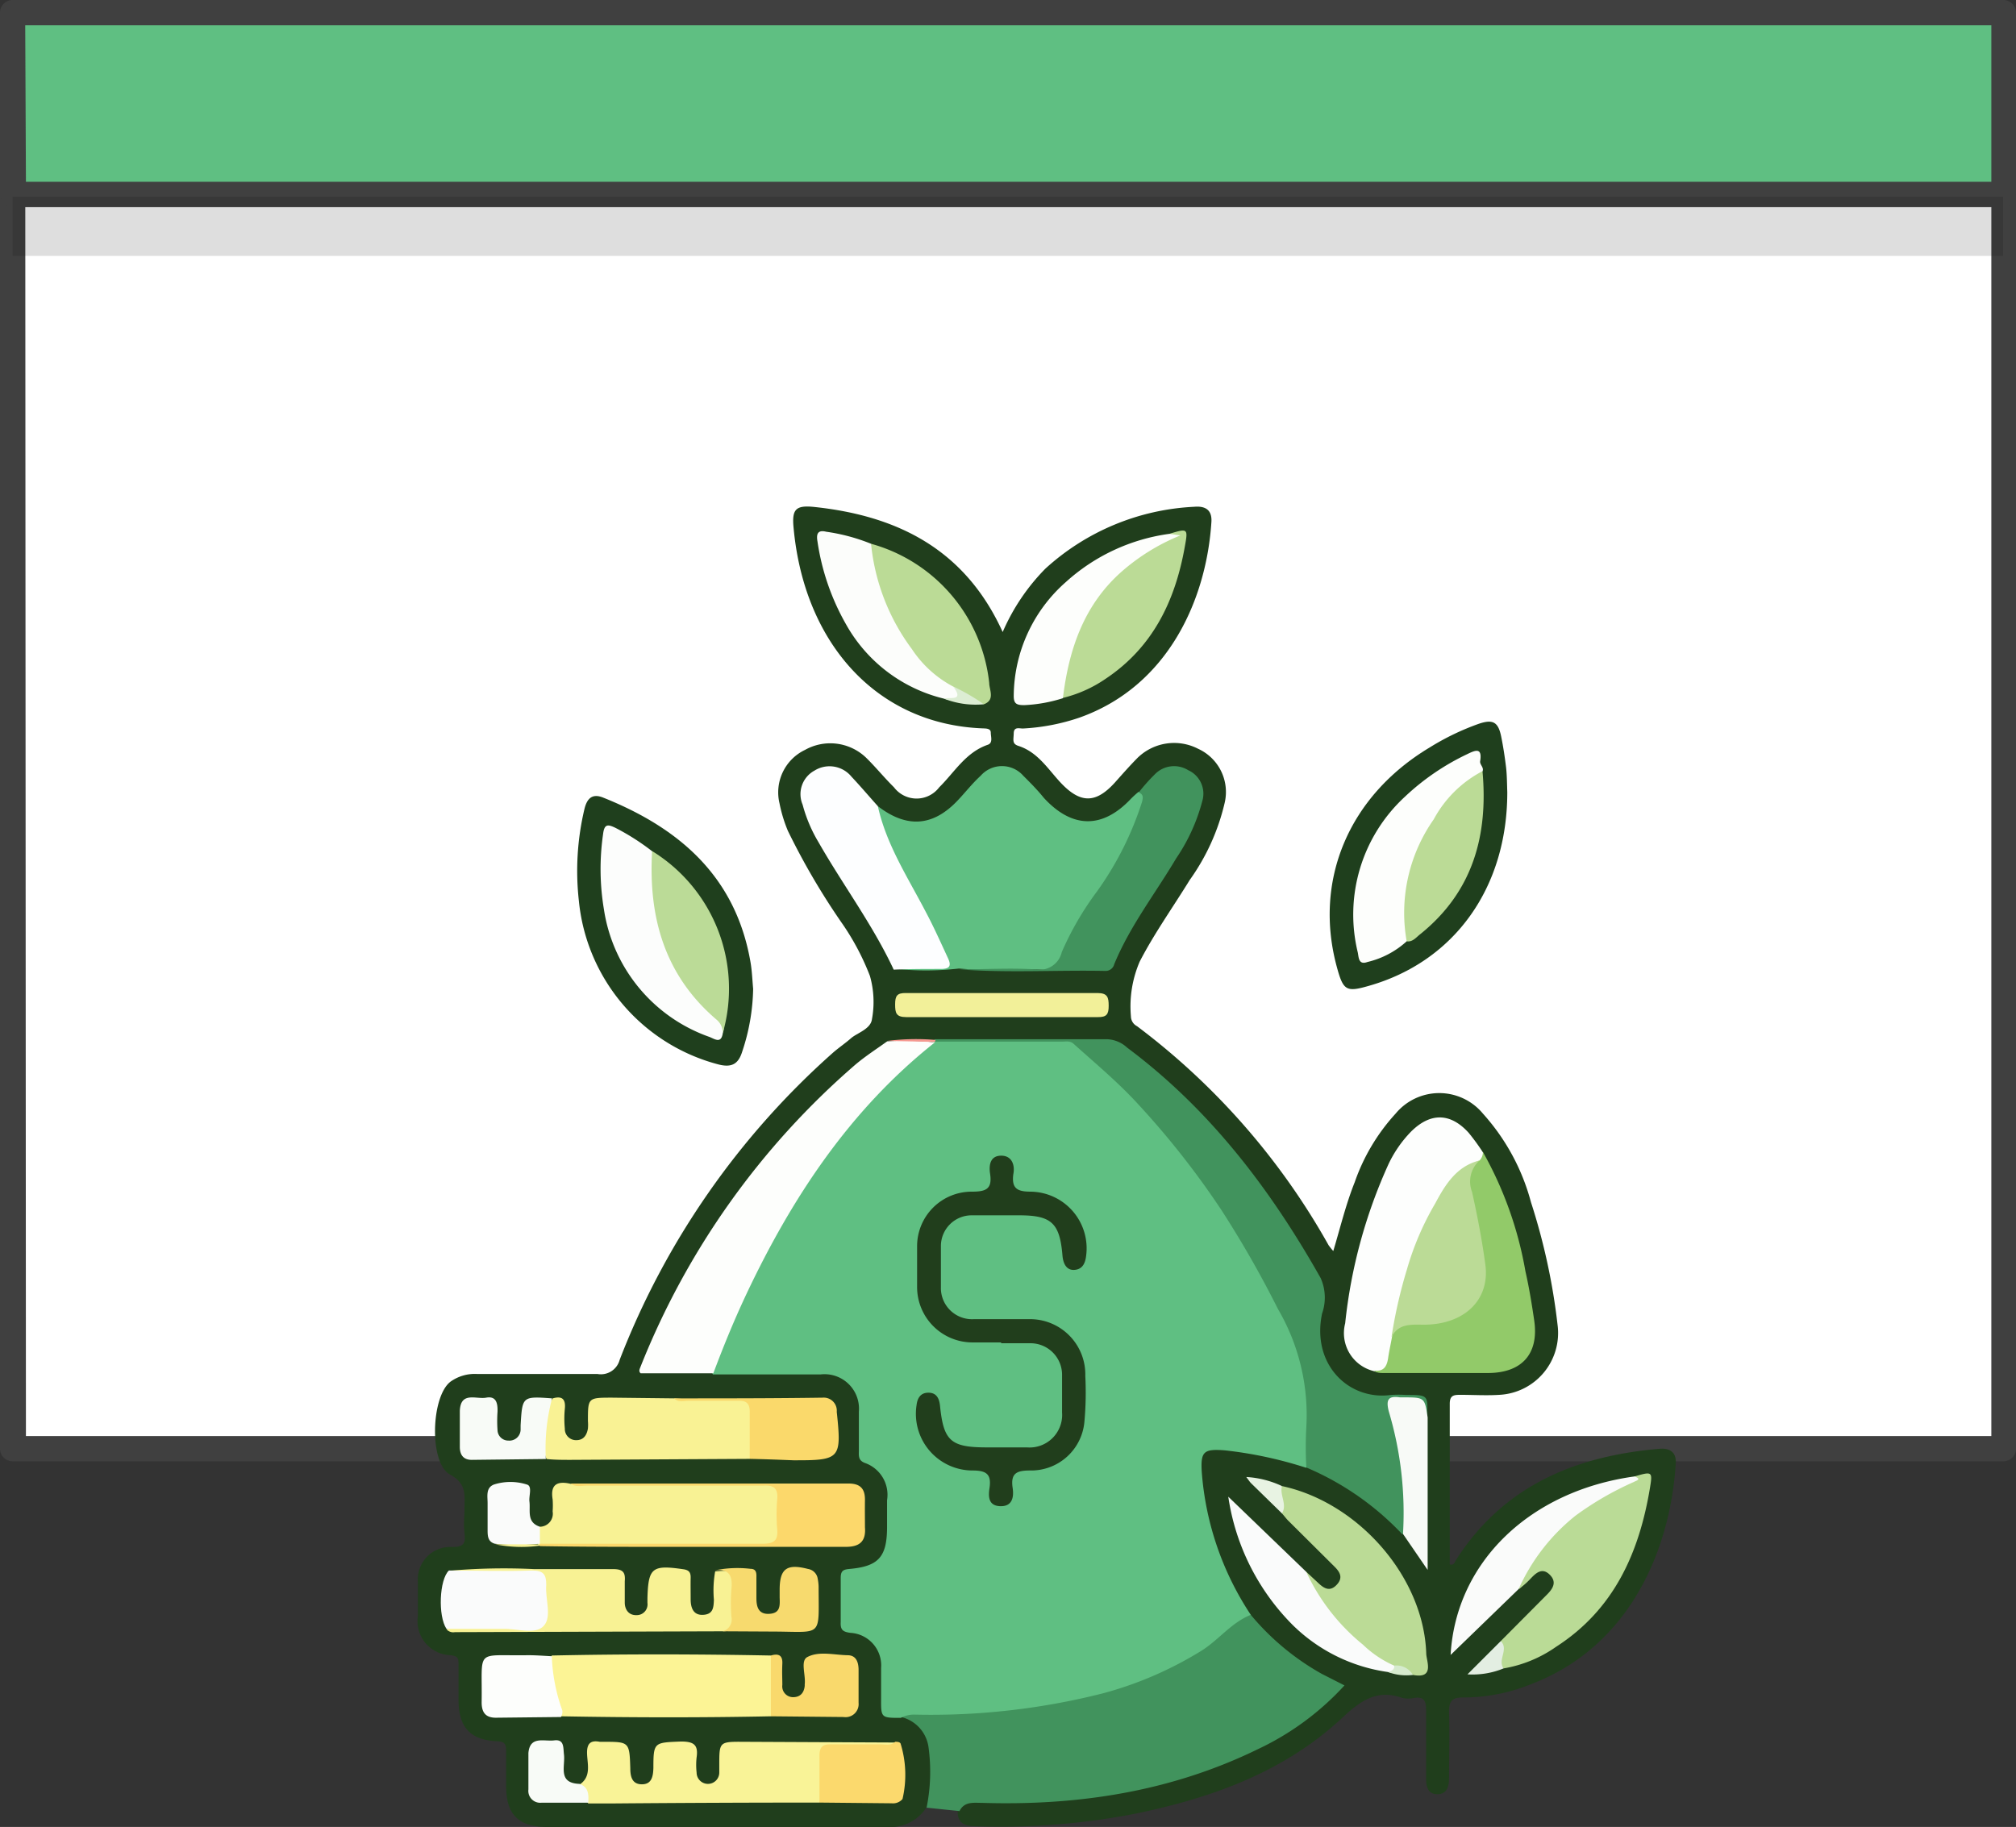 <svg id="Layer_1" data-name="Layer 1" xmlns="http://www.w3.org/2000/svg" viewBox="0 0 142.27 128.95"><rect x="0" y="0" width="142.27" height="128.95" fill="#333333" stroke="none"/><defs><style>.cls-1{fill:#fff;}.cls-2{fill:#404040;}.cls-3{fill:#5fbf82;}.cls-4{opacity:0.13;}.cls-5{fill:#010101;}.cls-6{fill:#203e1c;}.cls-7{fill:#41935d;}.cls-8{fill:#1f3f1d;}.cls-9{fill:#fdfefc;}.cls-10{fill:#fdfefd;}.cls-11{fill:#f8f294;}.cls-12{fill:#92ca69;}.cls-13{fill:#fdfeff;}.cls-14{fill:#fcf495;}.cls-15{fill:#f9f397;}.cls-16{fill:#badb96;}.cls-17{fill:#bbdb96;}.cls-18{fill:#f9f294;}.cls-19{fill:#fcfdfb;}.cls-20{fill:#fafbfa;}.cls-21{fill:#fafbfb;}.cls-22{fill:#fcd86b;}.cls-23{fill:#fad96b;}.cls-24{fill:#f2f099;}.cls-25{fill:#fbd96d;}.cls-26{fill:#f7da6e;}.cls-27{fill:#f8faf7;}.cls-28{fill:#f9d96c;}.cls-29{fill:#f8fbf7;}.cls-30{fill:#e8f3e3;}.cls-31{fill:#e3eee2;}.cls-32{fill:#dcedd3;}.cls-33{fill:#d6ebce;}.cls-34{fill:#f69991;}.cls-35{fill:#fcfdfc;}.cls-36{fill:#bbdb97;}.cls-37{fill:#213e1c;}</style></defs><rect class="cls-1" x="0.9" y="5.04" width="140.47" height="97.26"/><path class="cls-2" d="M680.11,288H539.62a.89.89,0,0,1-.89-.89V189.92a.89.89,0,0,1,.89-.9H680.11a.89.89,0,0,1,.89.9v97.25A.89.89,0,0,1,680.11,288Zm-139.55-1.78h138.7V190.83H540.51Z" transform="translate(-538.73 -184.86)"/><rect class="cls-3" x="0.9" y="0.89" width="140.47" height="12.84"/><path class="cls-2" d="M680.11,199.48H539.62a.89.89,0,0,1-.89-.89V185.75a.89.89,0,0,1,.89-.89H680.11a.89.89,0,0,1,.89.89v12.84a.89.89,0,0,1-.89.89Zm-139.55-1.79h138.7V186.64H540.51Z" transform="translate(-538.73 -184.86)"/><g class="cls-4"><rect class="cls-5" x="0.89" y="13.89" width="140.47" height="4.17"/></g><path class="cls-6" d="M604.08,312.47a3,3,0,0,1-2.73,1.34c-8,0-16,0-24,0-2,0-2.89-.85-2.9-2.84,0-.82,0-1.65,0-2.47,0-.55-.09-.72-.66-.74-1.89-.09-2.68-1-2.7-2.86,0-.85,0-1.72,0-2.57,0-.48-.08-.56-.53-.64a2.41,2.41,0,0,1-2.34-2.77c0-.79,0-1.58,0-2.37a2.3,2.3,0,0,1,2.45-2.5c.83,0,.92-.3.84-1s0-1.14,0-1.71c0-.94.17-1.75-1-2.39-1.51-.79-1.37-5.49,0-6.56a2.94,2.94,0,0,1,1.91-.55c2.83,0,5.65,0,8.48,0a1.37,1.37,0,0,0,1.56-1,55.91,55.91,0,0,1,15.09-21.71c.41-.35.85-.65,1.25-1s1.36-.63,1.46-1.31a6.7,6.7,0,0,0-.14-3.08,17.67,17.67,0,0,0-1.89-3.6,49.55,49.55,0,0,1-3.9-6.64,10.1,10.1,0,0,1-.59-1.94,3.32,3.32,0,0,1,1.8-3.77,3.65,3.65,0,0,1,4.28.52c.69.67,1.3,1.43,2,2.12a2,2,0,0,0,3.19,0c1.08-1.06,1.86-2.46,3.42-3,.39-.13.22-.56.22-.86s-.34-.29-.56-.3c-7.48-.28-12.62-6-13.36-14.19-.12-1.27.16-1.57,1.44-1.44,5.91.62,10.67,3,13.32,8.83A14.63,14.63,0,0,1,612.5,225,16.77,16.77,0,0,1,623,220.63c.78-.07,1.27.21,1.22,1.06-.34,5.4-3,11.58-9.31,13.82a14.69,14.69,0,0,1-4,.77c-.25,0-.63-.14-.64.33s-.14.75.34.9c1.35.44,2.06,1.61,2.95,2.57,1.4,1.5,2.49,1.52,3.86,0,.5-.56,1-1.13,1.52-1.66a3.69,3.69,0,0,1,4.34-.71,3.35,3.35,0,0,1,1.87,3.84,15.31,15.31,0,0,1-2.46,5.42c-1.18,1.92-2.49,3.75-3.53,5.76a8,8,0,0,0-.62,3.87.79.79,0,0,0,.43.69,49.65,49.65,0,0,1,13.52,15.46,4.9,4.9,0,0,0,.33.41c.5-1.67.89-3.3,1.51-4.85a13.91,13.91,0,0,1,2.89-4.85,4,4,0,0,1,6.16,0,15.15,15.15,0,0,1,3.39,6.25,44.35,44.35,0,0,1,1.88,8.68,4.37,4.37,0,0,1-4.1,4.92c-.93.06-1.86,0-2.79,0-.46,0-.72.06-.72.63,0,3.78,0,7.56,0,11.34.31.08.34-.15.42-.28,3.35-5.26,8.42-7.37,14.37-7.88.76-.07,1.2.26,1.16,1-.37,6.1-3.24,13.05-10.39,15.68a12.58,12.58,0,0,1-4.61.87c-.86,0-1,.31-1,1.05.05,1.54,0,3.08,0,4.62,0,.6-.13,1.14-.8,1.16s-.83-.53-.82-1.13c0-1.61,0-3.22,0-4.83,0-.65-.16-.93-.83-.84a1.91,1.91,0,0,1-.86,0c-1.78-.63-2.92.19-4.22,1.4-4.12,3.85-9.26,5.68-14.69,6.79a49.77,49.77,0,0,1-11.1.87c-.76,0-1.38-.13-1.36-1.08.05-.78.64-.87,1.22-.9,1.14-.05,2.28,0,3.42,0a37.41,37.41,0,0,0,17.11-4.12,25,25,0,0,0,4.28-3c.45-.38.69-.8-.06-1.12-2.32-1-3.93-2.8-5.55-4.62a18.86,18.86,0,0,1-3.51-10.19c-.06-1.45.44-2,1.9-1.81a18.44,18.44,0,0,1,5.62,1.28,17.2,17.2,0,0,1,7.21,5,15.93,15.93,0,0,0,1.15,1.41c0-3.24,0-6.38,0-9.52,0-1.48,0-1.48-1.43-1.48h-1.61a4.5,4.5,0,0,1-4.45-4.45,3.48,3.48,0,0,1,0-1.07c.5-1.74-.13-3.19-1-4.64a50,50,0,0,0-12.38-14.23,3.45,3.45,0,0,0-2.18-.73H604.66a19,19,0,0,0-3.11.11,26.3,26.3,0,0,0-6.26,5.3,58.94,58.94,0,0,0-8.69,12.3c-.81,1.51-1.45,3.1-2.17,4.65-.24.53-.1.7.46.69,1.46,0,2.93,0,4.39,0,2.33,0,4.65,0,7,0s3.39,1.07,3.42,3.42c0,.36,0,.72,0,1.08a2.37,2.37,0,0,0,1,2.3c1.31,1,1.41,5.52.28,6.7a2.41,2.41,0,0,1-1.68.85c-.64,0-.87.39-.86,1s0,1,0,1.5a1.4,1.4,0,0,0,1.1,1.67,2.44,2.44,0,0,1,1.68,2.39,19.83,19.83,0,0,1,0,2c-.06.86.23,1.38,1.15,1.42a3.07,3.07,0,0,1,2.28,3.24c0,.71,0,1.43,0,2.14A1.43,1.43,0,0,1,604.08,312.47Z" transform="translate(-538.73 -184.86)"/><path class="cls-7" d="M627,298.84A17.87,17.87,0,0,0,632,303l1.61.82a19.52,19.52,0,0,1-6.11,4.5c-6.14,3-12.7,4-19.47,3.79-.61,0-1.24-.11-1.59.58l-2.32-.24a12.75,12.75,0,0,0,.13-4.31,2.54,2.54,0,0,0-1.89-2.08c.27-.58.82-.53,1.3-.52a52.55,52.55,0,0,0,8.86-.66,26,26,0,0,0,12.34-4.79C625.5,299.6,625.91,298.6,627,298.84Z" transform="translate(-538.73 -184.86)"/><path class="cls-8" d="M591.88,254.66a14.71,14.71,0,0,1-.77,4.42c-.27.88-.74,1.15-1.68.91a13.27,13.27,0,0,1-9.85-11.56,18.89,18.89,0,0,1,.4-6.49c.18-.72.54-1.09,1.3-.79,5.39,2.15,9.36,5.57,10.41,11.6C591.8,253.38,591.82,254,591.88,254.66Z" transform="translate(-538.73 -184.86)"/><path class="cls-8" d="M645.1,240.78c0,6.74-3.73,11.94-9.76,13.66-1.59.46-1.81.34-2.25-1.26-1.7-6.15.81-12.13,6.53-15.56a17.79,17.79,0,0,1,3.46-1.67c1-.34,1.38-.14,1.59.9.15.73.26,1.48.35,2.22C645.08,239.64,645.08,240.21,645.1,240.78Z" transform="translate(-538.73 -184.86)"/><path class="cls-3" d="M627,298.84c-1.37.54-2.25,1.76-3.48,2.53a26,26,0,0,1-6.92,3,49.4,49.4,0,0,1-13.38,1.51,2,2,0,0,0-.92.23c-1.4,0-1.4,0-1.39-1.39,0-.72,0-1.43,0-2.14a2.3,2.3,0,0,0-2.16-2.47c-.55-.07-.72-.22-.69-.77,0-1,0-2.07,0-3.11,0-.49.17-.59.61-.63,2.06-.18,2.65-.85,2.66-2.92,0-.64,0-1.29,0-1.93a2.38,2.38,0,0,0-1.56-2.63c-.45-.17-.44-.46-.43-.83q0-1.39,0-2.79a2.43,2.43,0,0,0-2.7-2.63c-2.53,0-5.06,0-7.6,0-.21-.41,0-.76.16-1.12A59.28,59.28,0,0,1,599,263.53a36.83,36.83,0,0,1,5-4.84,2.21,2.21,0,0,1,.88-.37c3,0,6,0,9,0a1.63,1.63,0,0,1,1.16.41,53.29,53.29,0,0,1,8.72,9.41c3,4.19,5.76,8.48,7.15,13.46a14,14,0,0,1,0,6.86,28.83,28.83,0,0,0-5.73-1.23c-1.51-.12-1.73.08-1.64,1.54A21.07,21.07,0,0,0,627,298.84Z" transform="translate(-538.73 -184.86)"/><path class="cls-3" d="M600.68,241.76c2.05,1.58,3.91,1.44,5.66-.43.54-.57,1-1.17,1.6-1.72a2,2,0,0,1,3,0c.5.5,1,1,1.45,1.56,2,2.18,4.14,2.2,6.14.08a6.52,6.52,0,0,1,.55-.5c.78.09.48.61.39,1a17.52,17.52,0,0,1-2.63,5.45,37,37,0,0,0-3.14,5.32,1.15,1.15,0,0,1-1.3.79c-2-.08-4,.09-6-.09a20.09,20.09,0,0,1-4.65,0c.72-.6,1.57-.27,2.36-.31,1.29-.06,1.33-.06.8-1.26-1.11-2.56-2.64-4.9-3.74-7.46A3.37,3.37,0,0,1,600.68,241.76Z" transform="translate(-538.73 -184.86)"/><path class="cls-7" d="M630.92,288.44a25.33,25.33,0,0,1,0-2.89,14.82,14.82,0,0,0-2-8.29,73.93,73.93,0,0,0-4-7,59.12,59.12,0,0,0-5.84-7.43c-1.4-1.54-3-2.87-4.58-4.29-.24-.23-.53-.16-.81-.16h-9l-.05-.1.09-.07c4,0,8.08,0,12.12,0a2.21,2.21,0,0,1,1.43.6c5.83,4.35,10.12,10,13.65,16.26a3.38,3.38,0,0,1,.1,2.5c-.76,3.62,1.9,6.15,4.86,5.75a7.64,7.64,0,0,1,1.07,0c1.56,0,1.56,0,1.46,1.56-.4.13-.37-.23-.42-.42-.14-.53-.51-.62-1-.64-.91,0-1.1.16-.91,1.05a27.8,27.8,0,0,1,.94,7c0,.45.09.94-.34,1.28A20.05,20.05,0,0,0,630.92,288.44Z" transform="translate(-538.73 -184.86)"/><path class="cls-9" d="M604.71,258.43c-6,4.75-10.12,11-13.34,17.84-.85,1.81-1.6,3.65-2.3,5.52h-5.13c-.17-.16-.05-.33,0-.48A55,55,0,0,1,599.1,260c.71-.6,1.49-1.1,2.24-1.64a19.83,19.83,0,0,1,3.36.07Z" transform="translate(-538.73 -184.86)"/><path class="cls-10" d="M635.66,281.63a2.76,2.76,0,0,1-2-3.37A36.21,36.21,0,0,1,636.73,267a8.49,8.49,0,0,1,1.58-2.27c1.36-1.35,2.77-1.34,4.06.08a15.1,15.1,0,0,1,1,1.37c.17.32,0,.54-.22.75-1.94,1-2.89,2.77-3.75,4.61a22,22,0,0,0-1.81,5.87,6.93,6.93,0,0,0-.42,2c-.09.49-.16,1-.26,1.46C636.77,281.51,636.42,281.89,635.66,281.63Z" transform="translate(-538.73 -184.86)"/><path class="cls-11" d="M576.83,292.62a.92.92,0,0,0,.9-1.08,6,6,0,0,0,0-.85c-.18-1.08.35-1.31,1.27-1.1,2.68.13,5.36,0,8,.05q2.9,0,5.79,0c.58,0,1,.11,1,.76a16.13,16.13,0,0,1,0,2.78c-.06.57-.38.76-1,.76-5.32,0-10.65,0-16,0A.82.82,0,0,1,576.83,292.62Z" transform="translate(-538.73 -184.86)"/><path class="cls-12" d="M643.14,266.77a.83.83,0,0,0,.24-.6,26.28,26.28,0,0,1,3,8.42c.26,1.14.45,2.31.62,3.47.34,2.34-.85,3.69-3.22,3.71l-7.4,0c-.25,0-.51,0-.69-.18.67.1.91-.26,1-.87s.19-1,.28-1.53a1.36,1.36,0,0,1,1.54-1.15,8.23,8.23,0,0,0,.86,0c3-.18,4.18-1.68,3.8-4.64-.19-1.53-.52-3-.82-4.52C642.13,268,642.08,267.18,643.14,266.77Z" transform="translate(-538.73 -184.86)"/><path class="cls-13" d="M600.68,241.76c.6,2.72,2.1,5,3.38,7.46.57,1.07,1.06,2.17,1.57,3.27.28.6.06.76-.52.76-1.1,0-2.21,0-3.31.05-1.48-3.17-3.6-6-5.31-9a10.3,10.3,0,0,1-1.12-2.65,1.89,1.89,0,0,1,.84-2.4,2,2,0,0,1,2.61.43C599.46,240.36,600.06,241.07,600.68,241.76Z" transform="translate(-538.73 -184.86)"/><path class="cls-14" d="M593.13,306c-4.93.1-9.87.09-14.81,0-.5-1.39-1.18-2.75-.65-4.29,5.15-.11,10.31-.1,15.46,0A5.93,5.93,0,0,1,593.13,306Z" transform="translate(-538.73 -184.86)"/><path class="cls-15" d="M596.56,312.09q-7.2,0-14.4.06c-.64,0-1.28,0-1.92,0a7.27,7.27,0,0,1-.61-1.33c.83-.55.56-1.41.53-2.15s.23-1,.9-.87h.22c1.86,0,1.87,0,1.93,1.86,0,.59.12,1.14.82,1.14s.79-.57.81-1.15c0-1.84.06-1.79,1.94-1.87.9,0,1.24.22,1.11,1.12a4.79,4.79,0,0,0,0,1.07.8.8,0,1,0,1.6,0c0-.17,0-.35,0-.53,0-1.64,0-1.65,1.71-1.64l10.71.05c-.15.58-.65.48-1,.5-.89.05-1.78,0-2.67,0-1.21,0-1.25.09-1.31,1.27C596.85,310.44,597.12,311.32,596.56,312.09Z" transform="translate(-538.73 -184.86)"/><path class="cls-16" d="M654.08,289.07c1.24-.36,1.28-.35,1.09.8-.76,4.59-2.54,8.59-6.62,11.22a9.06,9.06,0,0,1-3.71,1.53c-.75-.57-.15-1.28-.2-1.93l3.23-3.25c.45-.44.76-.92.21-1.45s-1-.06-1.36.32-.52.47-.78.71c-.27-.39,0-.67.19-1a14,14,0,0,1,7.48-6.65C653.78,289.32,654.06,289.37,654.08,289.07Z" transform="translate(-538.73 -184.86)"/><path class="cls-7" d="M606.45,253.28c1.78,0,3.58-.11,5.36,0a1.6,1.6,0,0,0,1.85-1.22,21.45,21.45,0,0,1,2.5-4.3,22.66,22.66,0,0,0,3.16-6.29c.09-.34.1-.54-.23-.68a13.66,13.66,0,0,1,1.13-1.27,1.89,1.89,0,0,1,2.36-.3,1.82,1.82,0,0,1,1,2.17,13.09,13.09,0,0,1-1.85,4.06c-1.47,2.48-3.26,4.77-4.37,7.47a.62.62,0,0,1-.62.47C613.28,253.32,609.86,253.54,606.45,253.28Z" transform="translate(-538.73 -184.86)"/><path class="cls-17" d="M630.91,295.8l.85.79c.39.37.8.64,1.28.15s.28-.89-.12-1.29l-3.31-3.29c-.14-.15-.27-.32-.41-.48-.13-.64-.53-1.29,0-1.93,5.39,1.16,10,6.41,10.18,11.81,0,.52.63,1.82-.94,1.52a4.31,4.31,0,0,0-1.39-.47,14.82,14.82,0,0,1-6-5.86C630.88,296.46,630.6,296.18,630.91,295.8Z" transform="translate(-538.73 -184.86)"/><path class="cls-18" d="M591.64,287.83,579,287.9c-.56,0-1.13,0-1.7-.06a4.45,4.45,0,0,1,.44-4.28c.66-.19.92.05.85.74a7.17,7.17,0,0,0,0,1.39.79.79,0,0,0,.81.82c.52,0,.74-.36.82-.82a3.13,3.13,0,0,0,0-.53c0-1.65,0-1.65,1.72-1.65l4.38.05a37,37,0,0,0,4.59.06c.74,0,1.09.27,1.07,1C591.9,285.67,592.24,286.8,591.64,287.83Z" transform="translate(-538.73 -184.86)"/><path class="cls-11" d="M589.73,300l-18.9.06a.63.63,0,0,1-.58-.19c.38-.43.9-.35,1.39-.36,1.35,0,2.7,0,4.06,0,1.1,0,1.18-.12,1.21-1.25.05-2.16.05-2.16-2.12-2.16-1,0-2.07,0-3.1,0-.45,0-.94.06-1.28-.37a44.08,44.08,0,0,1,6-.12c1.86,0,3.72,0,5.58,0,.68,0,.89.21.83.86,0,.49,0,1,0,1.5s.28.91.84.89a.76.76,0,0,0,.76-.87v-.32c.06-2.16.33-2.37,2.53-2.05.43.06.53.25.52.62s0,1,0,1.5.13,1.13.86,1.1.76-.51.78-1.07a7.61,7.61,0,0,1,.09-2c1.32-.12,1.45,0,1.49,1.21,0,.71,0,1.42,0,2.13S590.36,300,589.73,300Z" transform="translate(-538.73 -184.86)"/><path class="cls-17" d="M621.25,222.54c1.31-.4,1.33-.39,1.09.92-.68,3.82-2.26,7.1-5.6,9.32a9.12,9.12,0,0,1-3,1.34,5.71,5.71,0,0,1,.44-3.44,11.74,11.74,0,0,1,7.23-7.93C621.5,222.72,621.28,222.64,621.25,222.54Z" transform="translate(-538.73 -184.86)"/><path class="cls-17" d="M600.2,223.24a11.46,11.46,0,0,1,8.34,9.83c0,.48.44,1.19-.38,1.5a13.91,13.91,0,0,1-2.33-1,8.5,8.5,0,0,1-3.55-3.45,16.12,16.12,0,0,1-2.23-5.73C600,224,599.87,223.57,600.2,223.24Z" transform="translate(-538.73 -184.86)"/><path class="cls-9" d="M621.25,222.54l.78.11a14.62,14.62,0,0,0-4.07,2.49c-2.72,2.36-3.8,5.52-4.22,9a10.51,10.51,0,0,1-2.73.49c-.56,0-.75-.11-.74-.69a10.79,10.79,0,0,1,3.68-8A13.59,13.59,0,0,1,621.25,222.54Z" transform="translate(-538.73 -184.86)"/><path class="cls-19" d="M600.2,223.24a14.9,14.9,0,0,0,2.88,7.43,7.92,7.92,0,0,0,2.92,2.65c.23.14.59.28.44.61-.23.49-.69.35-1.1.24a10.83,10.83,0,0,1-6.92-5.27,16.65,16.65,0,0,1-2-5.82c-.09-.51,0-.84.61-.69A13.46,13.46,0,0,1,600.2,223.24Z" transform="translate(-538.73 -184.86)"/><path class="cls-20" d="M654.08,289.07c.55.21.1.3-.05.39a21.85,21.85,0,0,0-4.13,2.39,13.92,13.92,0,0,0-4,5.17l-4.8,4.65C641.47,295.09,646.73,290.08,654.08,289.07Z" transform="translate(-538.73 -184.86)"/><path class="cls-21" d="M630.91,295.8a14.43,14.43,0,0,0,4,5.14,7.53,7.53,0,0,0,2.2,1.48c.2.52,0,.57-.46.45a11.92,11.92,0,0,1-6.68-3.3,16.15,16.15,0,0,1-4.56-9.07Z" transform="translate(-538.73 -184.86)"/><path class="cls-22" d="M576.85,293.82c5.22,0,10.45,0,15.67,0,.77,0,1.13-.17,1.06-1a12.86,12.86,0,0,1,0-2.15c.07-.78-.27-1-1-.95-4.15,0-8.3,0-12.45,0-.38,0-.79.12-1.14-.15l14.47,0c1.72,0,3.43,0,5.15,0,.83,0,1.17.37,1.16,1.16s0,1.29,0,1.93c.08,1-.38,1.39-1.38,1.38-4.18,0-8.36,0-12.55,0-3,0-6,0-9-.05l-.08-.07Z" transform="translate(-538.73 -184.86)"/><path class="cls-21" d="M570.41,295.71c2,0,3.92.07,5.87,0,.78,0,1,.26,1,1-.09,1,.42,2.24-.17,2.9s-1.88.19-2.87.22c-1.31,0-2.63,0-4,0C569.63,298.92,569.73,296.35,570.41,295.71Z" transform="translate(-538.73 -184.86)"/><path class="cls-23" d="M591.64,287.83c0-1.1,0-2.2,0-3.3,0-.61-.23-.82-.82-.8-1.17,0-2.35,0-3.52,0-.34,0-.72.12-1-.17,3.5,0,7,0,10.48-.05a.92.92,0,0,1,1,1c.35,3.32.26,3.43-3.06,3.42C593.7,287.89,592.67,287.85,591.64,287.83Z" transform="translate(-538.73 -184.86)"/><path class="cls-24" d="M609.34,256.65c-2.22,0-4.43,0-6.65,0-.73,0-.79-.3-.79-.9s.13-.81.77-.8q6.75,0,13.5,0c.72,0,.8.3.8.9s-.14.81-.78.8c-2.28,0-4.57,0-6.85,0Z" transform="translate(-538.73 -184.86)"/><path class="cls-25" d="M596.56,312.09c0-1.1,0-2.21,0-3.31,0-.61.22-.81.81-.8,1.18,0,2.35,0,3.53,0,.34,0,.72.11,1-.18.13,0,.3,0,.38.11a7.49,7.49,0,0,1,.14,3.93.88.88,0,0,1-.76.3Z" transform="translate(-538.73 -184.86)"/><path class="cls-26" d="M589.73,300a.86.86,0,0,0,.62-1,12.39,12.39,0,0,1,0-2c.09-.91-.16-1.43-1.18-1.3a7.9,7.9,0,0,1,2.52-.11c.4,0,.43.28.42.58,0,.47,0,.93,0,1.39s0,1.23.85,1.21.81-.57.79-1.16c0-.17,0-.35,0-.53,0-1.5.5-1.87,2-1.48a.82.82,0,0,1,.69.71,3.31,3.31,0,0,1,.06.53c0,3.56.32,3.21-3,3.18Z" transform="translate(-538.73 -184.86)"/><path class="cls-9" d="M577.67,301.76a12.61,12.61,0,0,0,.73,3.79c.05.15,0,.33-.08.5l-4.6.05c-.71,0-1-.36-1-1.08.06-3.83-.51-3.28,3.14-3.33C576.46,301.68,577.07,301.73,577.67,301.76Z" transform="translate(-538.73 -184.86)"/><path class="cls-27" d="M637.74,293.13a25,25,0,0,0-1-8.64c-.21-.82-.06-1.13.79-1h.21c1.53,0,1.53,0,1.74,1.42v10.76Z" transform="translate(-538.73 -184.86)"/><path class="cls-28" d="M593.13,306v-4.29c.51-.15.84-.05.81.58s0,1,0,1.5a.76.76,0,0,0,.76.86c.5,0,.77-.3.82-.8,0,0,0-.07,0-.11.08-.66-.32-1.65.18-1.92.82-.44,1.89-.15,2.85-.13.58,0,.76.46.77,1,0,.79,0,1.57,0,2.36a.92.92,0,0,1-1.06,1Z" transform="translate(-538.73 -184.86)"/><path class="cls-29" d="M577.69,283.56a13.74,13.74,0,0,0-.44,4.28l-5.23.06c-.58,0-.83-.34-.84-.89,0-.86,0-1.71,0-2.57.06-1.39,1.15-.8,1.86-.93s.82.39.8,1a9.26,9.26,0,0,0,0,1.29.76.76,0,0,0,.77.74.79.79,0,0,0,.86-.76c0-.11,0-.22,0-.32C575.59,283.41,575.59,283.41,577.69,283.56Z" transform="translate(-538.73 -184.86)"/><path class="cls-20" d="M576.83,292.62c0,.4,0,.8,0,1.2l-.05,0a13.65,13.65,0,0,1-3.13,0c-.48-.14-.51-.53-.51-.94,0-.64,0-1.28,0-1.93,0-.48-.14-1.08.45-1.31a3.83,3.83,0,0,1,2.32,0c.4.11.14.77.18,1.18C576.18,291.49,575.87,292.3,576.83,292.62Z" transform="translate(-538.73 -184.86)"/><path class="cls-29" d="M579.63,310.77c.65.24.65.77.61,1.33-1.1,0-2.2,0-3.3,0a.84.84,0,0,1-.92-.94c0-.86,0-1.72,0-2.57.11-1.23,1.1-.8,1.82-.89s.63.5.69,1C578.63,309.53,578.07,310.72,579.63,310.77Z" transform="translate(-538.73 -184.86)"/><path class="cls-30" d="M629.2,289.75c-.18.64.39,1.29,0,1.93L627,289.53c-.09-.1-.17-.22-.32-.42A6.83,6.83,0,0,1,629.2,289.75Z" transform="translate(-538.73 -184.86)"/><path class="cls-31" d="M644.64,300.69c.59.59-.25,1.33.2,1.93a5.77,5.77,0,0,1-2.55.42Z" transform="translate(-538.73 -184.86)"/><path class="cls-32" d="M605.34,234.17c.42-.13,1.46.22.66-.85a13.32,13.32,0,0,1,2.16,1.25A6.13,6.13,0,0,1,605.34,234.17Z" transform="translate(-538.73 -184.86)"/><path class="cls-33" d="M636.67,302.87c.23-.07.47-.13.46-.45a1.34,1.34,0,0,1,1.31.66A3.67,3.67,0,0,1,636.67,302.87Z" transform="translate(-538.73 -184.86)"/><path class="cls-34" d="M604.7,258.4l-3.36-.07a16.19,16.19,0,0,1,3.41-.07A.78.78,0,0,1,604.7,258.4Z" transform="translate(-538.73 -184.86)"/><path class="cls-11" d="M573.67,293.86h3.13a.69.69,0,0,1,0,.1A9.39,9.39,0,0,1,573.67,293.86Z" transform="translate(-538.73 -184.86)"/><path class="cls-35" d="M589.74,257.77c-.11.79-.58.42-.94.28a11.33,11.33,0,0,1-7.45-9,17.26,17.26,0,0,1-.06-5.32c.09-.74.35-.69.89-.43a16.46,16.46,0,0,1,2.57,1.64,2.14,2.14,0,0,1,.29,1.54,12.5,12.5,0,0,0,4,9.66C589.47,256.56,590,257,589.74,257.77Z" transform="translate(-538.73 -184.86)"/><path class="cls-36" d="M589.74,257.77a1.22,1.22,0,0,0-.43-.93c-3.69-3.14-4.83-7.25-4.56-11.91A11.41,11.41,0,0,1,589.74,257.77Z" transform="translate(-538.73 -184.86)"/><path class="cls-9" d="M638,251.3a6.24,6.24,0,0,1-2.77,1.46c-.63.23-.61-.32-.68-.67a11.31,11.31,0,0,1,3.33-11,17,17,0,0,1,4.39-3c.61-.3,1.08-.48.91.53,0,.24.29.42.17.69a23.46,23.46,0,0,0-3,3.26,12.46,12.46,0,0,0-2.2,7.84C638.11,250.7,638.26,251,638,251.3Z" transform="translate(-538.73 -184.86)"/><path class="cls-17" d="M638,251.3a11.48,11.48,0,0,1,1.91-8.61,8.23,8.23,0,0,1,3.44-3.4c.41,4.54-.68,8.5-4.36,11.48C638.68,251,638.43,251.37,638,251.3Z" transform="translate(-538.73 -184.86)"/><path class="cls-37" d="M609.38,279.61c-.64,0-1.29,0-1.93,0a3.91,3.91,0,0,1-4-3.92c0-1,0-1.93,0-2.9a3.85,3.85,0,0,1,3.85-3.82c1,0,1.47-.17,1.3-1.27-.09-.59,0-1.26.77-1.27s1,.66.87,1.31c-.13,1,.27,1.23,1.23,1.23a4,4,0,0,1,3.91,4.52c-.06.51-.24.95-.81,1s-.81-.43-.86-1c-.19-2.31-.77-2.85-3.06-2.85-1.11,0-2.22,0-3.32,0a2.17,2.17,0,0,0-2.2,2.16c0,1,0,1.94,0,2.9a2.2,2.2,0,0,0,2.32,2.27c1.29,0,2.58,0,3.87,0a3.9,3.9,0,0,1,4,4,22.91,22.91,0,0,1-.06,3.21,3.77,3.77,0,0,1-3.83,3.47c-.92,0-1.39.17-1.24,1.21.1.64,0,1.33-.86,1.31s-.86-.69-.77-1.28c.15-1-.24-1.24-1.21-1.24a4,4,0,0,1-3.94-4.6c.06-.52.29-.9.86-.89s.75.43.8.95c.25,2.45.76,2.9,3.23,2.91h2.9a2.3,2.3,0,0,0,2.48-2.47c0-.86,0-1.72,0-2.57a2.23,2.23,0,0,0-2.3-2.31c-.68,0-1.36,0-2,0Z" transform="translate(-538.73 -184.86)"/><path class="cls-17" d="M643.14,266.77a2,2,0,0,0-.53,2.21c.38,1.7.71,3.41.94,5.13.34,2.48-1.46,4.23-4.3,4.25-.9,0-1.81-.12-2.32.87a34.09,34.09,0,0,1,1.09-4.78,20.15,20.15,0,0,1,2-4.66C640.71,268.5,641.51,267.17,643.14,266.77Z" transform="translate(-538.73 -184.86)"/></svg>